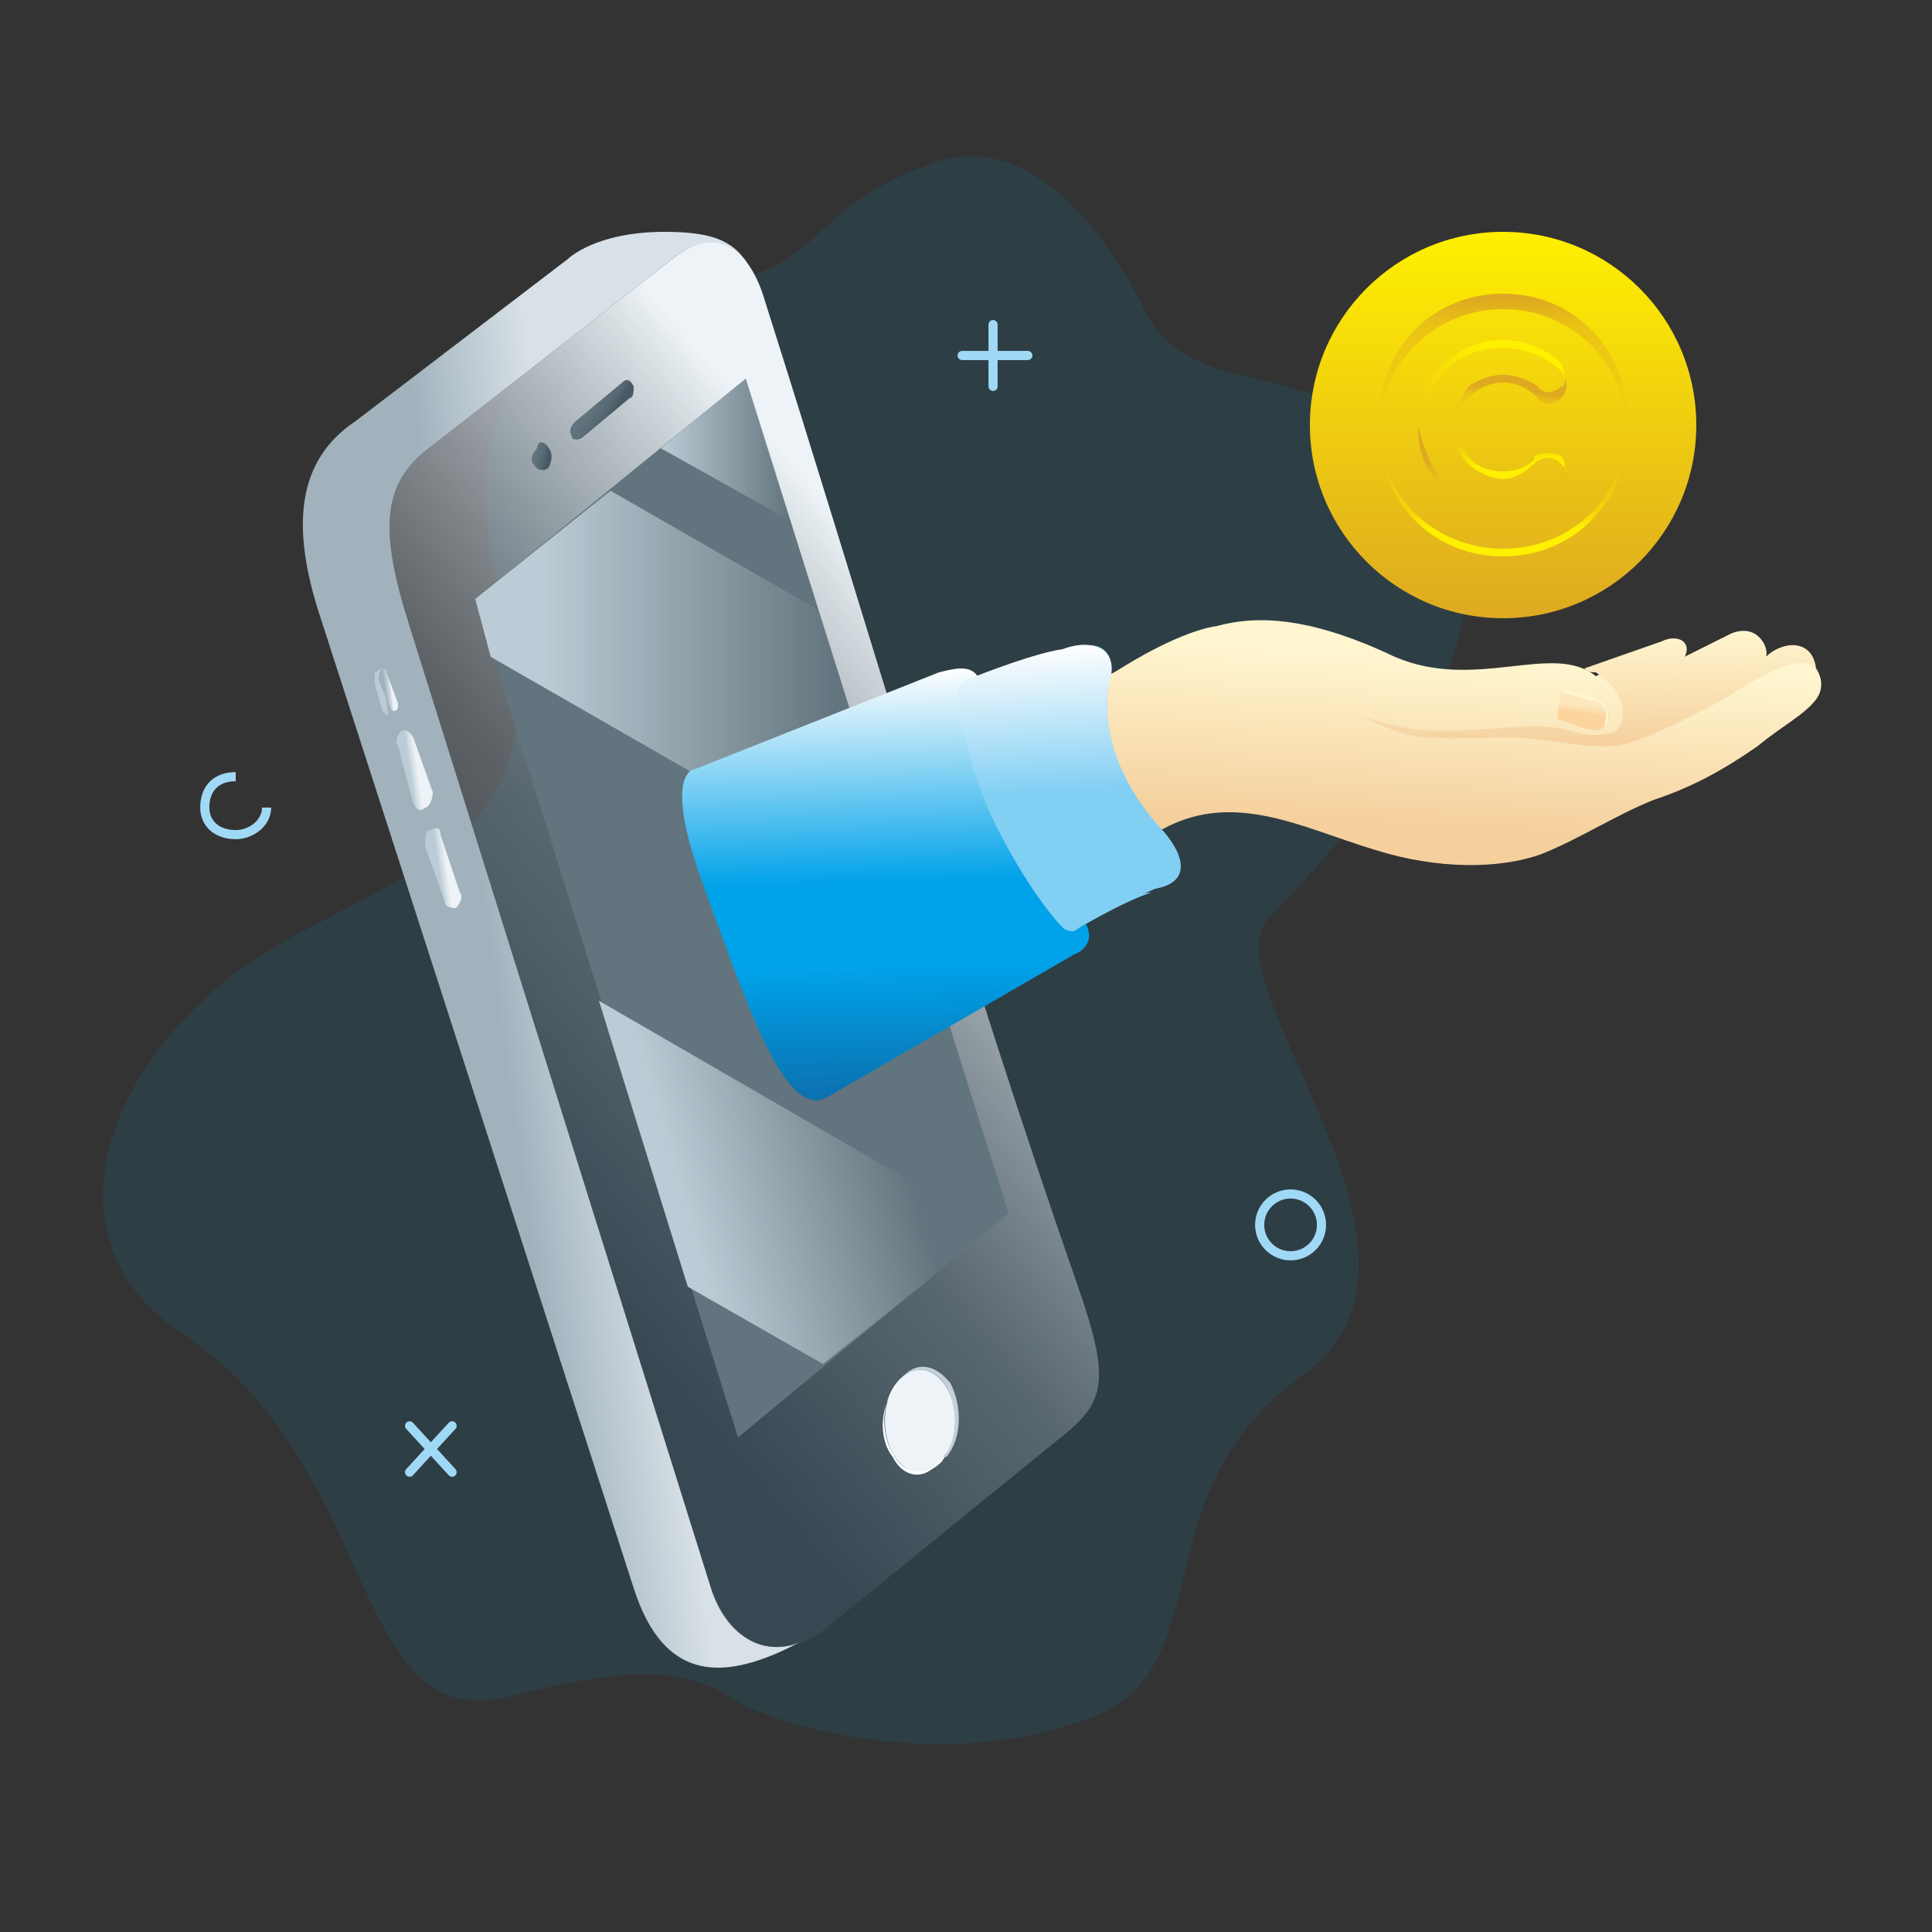 <?xml version="1.0" encoding="UTF-8"?>
<!DOCTYPE svg PUBLIC "-//W3C//DTD SVG 1.1//EN" "http://www.w3.org/Graphics/SVG/1.1/DTD/svg11.dtd">
<!-- Creator: CorelDRAW X7 -->
<svg xmlns="http://www.w3.org/2000/svg" xml:space="preserve" width="500px" height="500px" version="1.1" style="shape-rendering:geometricPrecision; text-rendering:geometricPrecision; image-rendering:optimizeQuality; fill-rule:evenodd; clip-rule:evenodd"
viewBox="0 0 500 500"
 xmlns:xlink="http://www.w3.org/1999/xlink">
 <rect x="0" y="0" width="500" height="500" fill="#333333" stroke="none"/>
 <defs>
  <style type="text/css">
   <![CDATA[
    .str0 {stroke:#A0D9F6;stroke-width:2.362}
    .str1 {stroke:#A0D9F6;stroke-width:2.362}
    .str2 {stroke:#A0D9F6;stroke-width:2.362;stroke-linecap:round;stroke-linejoin:round}
    .fil1 {fill:none}
    .fil14 {fill:#FFF000}
    .fil22 {fill:#FFF6D0}
    .fil5 {fill:#EDF3F6}
    .fil13 {fill:#DEA921}
    .fil26 {fill:#C4D0D7}
    .fil8 {fill:#BCCCD6}
    .fil18 {fill:#82CFF4}
    .fil7 {fill:#62747D}
    .fil25 {fill:white}
    .fil15 {fill:#FFF000;fill-rule:nonzero}
    .fil16 {fill:#DEA921;fill-rule:nonzero}
    .fil0 {fill:#00A2E9;fill-opacity:0.102}
    .fil4 {fill:url(#id18)}
    .fil12 {fill:url(#id19)}
    .fil9 {fill:url(#id20)}
    .fil6 {fill:url(#id21)}
    .fil17 {fill:url(#id22)}
    .fil20 {fill:url(#id23)}
    .fil23 {fill:url(#id24)}
    .fil24 {fill:url(#id25)}
    .fil10 {fill:url(#id26)}
    .fil3 {fill:url(#id27)}
    .fil21 {fill:url(#id28)}
    .fil11 {fill:url(#id29)}
    .fil2 {fill:url(#id30)}
    .fil19 {fill:url(#id31)}
   ]]>
  </style>
    <mask id="id0">
  <linearGradient id="id1" gradientUnits="userSpaceOnUse" x1="177.508" y1="314.572" x2="234.355" y2="298.119">
   <stop offset="0" style="stop-opacity:1; stop-color:white"/>
   <stop offset="1" style="stop-opacity:0; stop-color:white"/>
  </linearGradient>
     <rect style="fill:url(#id1)" x="154" y="258" width="103.591" height="96.088"/>
    </mask>
     <mask id="id2">
  <linearGradient id="id3" gradientUnits="userSpaceOnUse" x1="140.607" y1="179.436" x2="217.112" y2="179.436">
   <stop offset="0" style="stop-opacity:1; stop-color:white"/>
   <stop offset="1" style="stop-opacity:0; stop-color:white"/>
  </linearGradient>
      <rect style="fill:url(#id3)" x="121" y="126" width="115" height="107"/>
     </mask>
     <mask id="id4">
  <linearGradient id="id5" gradientUnits="userSpaceOnUse" x1="171.249" y1="116.667" x2="204.706" y2="116.667">
   <stop offset="0" style="stop-opacity:1; stop-color:white"/>
   <stop offset="1" style="stop-opacity:0; stop-color:white"/>
  </linearGradient>
      <rect style="fill:url(#id5)" x="170" y="97" width="35.819" height="39.395"/>
     </mask>
    <mask id="id6">
  <linearGradient id="id7" gradientUnits="userSpaceOnUse" x1="389.001" y1="77.348" x2="389.001" y2="108.338">
   <stop offset="0" style="stop-opacity:1; stop-color:white"/>
   <stop offset="0.239" style="stop-opacity:0.502; stop-color:white"/>
   <stop offset="1" style="stop-opacity:0; stop-color:white"/>
  </linearGradient>
     <rect style="fill:url(#id7)" x="355" y="74" width="67.225" height="36.796"/>
    </mask>
    <mask id="id8">
  <linearGradient id="id9" gradientUnits="userSpaceOnUse" x1="389.001" y1="136.435" x2="389.001" y2="118.969">
   <stop offset="0" style="stop-opacity:1; stop-color:white"/>
   <stop offset="0.2" style="stop-opacity:0.502; stop-color:white"/>
   <stop offset="1" style="stop-opacity:0; stop-color:white"/>
  </linearGradient>
     <rect style="fill:url(#id9)" x="355" y="110" width="67.225" height="35.95"/>
    </mask>
    <mask id="id10">
  <linearGradient id="id11" gradientUnits="userSpaceOnUse" x1="388.863" y1="90.344" x2="383.604" y2="108.167">
   <stop offset="0" style="stop-opacity:1; stop-color:white"/>
   <stop offset="0.322" style="stop-opacity:0.502; stop-color:white"/>
   <stop offset="1" style="stop-opacity:0; stop-color:white"/>
  </linearGradient>
     <rect style="fill:url(#id11)" x="366" y="87" width="40.321" height="24.57"/>
    </mask>
    <mask id="id12">
  <linearGradient id="id13" gradientUnits="userSpaceOnUse" x1="391.019" y1="120" x2="390.533" y2="113.868">
   <stop offset="0" style="stop-opacity:1; stop-color:white"/>
   <stop offset="1" style="stop-opacity:0; stop-color:white"/>
  </linearGradient>
     <rect style="fill:url(#id13)" x="375" y="109" width="31.235" height="15.496"/>
    </mask>
    <mask id="id14">
  <linearGradient id="id15" gradientUnits="userSpaceOnUse" x1="391.126" y1="101.009" x2="390.578" y2="106.239">
   <stop offset="0" style="stop-opacity:1; stop-color:white"/>
   <stop offset="0.29" style="stop-opacity:0.502; stop-color:white"/>
   <stop offset="1" style="stop-opacity:0; stop-color:white"/>
  </linearGradient>
     <rect style="fill:url(#id15)" x="375" y="96" width="31.235" height="15.857"/>
    </mask>
    <mask id="id16">
  <linearGradient id="id17" gradientUnits="userSpaceOnUse" x1="386.309" y1="118.5" x2="386.309" y2="124.822">
   <stop offset="0" style="stop-opacity:1; stop-color:white"/>
   <stop offset="1" style="stop-opacity:0; stop-color:white"/>
  </linearGradient>
     <rect style="fill:url(#id17)" x="366" y="109" width="40.321" height="24.937"/>
    </mask>
  <linearGradient id="id18" gradientUnits="userSpaceOnUse" x1="153.404" y1="104.589" x2="158.138" y2="107.658">
   <stop offset="0" style="stop-opacity:1; stop-color:#62747D"/>
   <stop offset="0.71" style="stop-opacity:1; stop-color:#556770"/>
   <stop offset="1" style="stop-opacity:1; stop-color:#475A63"/>
  </linearGradient>
  <linearGradient id="id19" gradientUnits="userSpaceOnUse" x1="389.002" y1="60.063" x2="389.002" y2="160.061">
   <stop offset="0" style="stop-opacity:1; stop-color:#FFF000"/>
   <stop offset="1" style="stop-opacity:1; stop-color:#DEA921"/>
  </linearGradient>
  <linearGradient id="id20" gradientUnits="userSpaceOnUse" x1="108.143" y1="199.28" x2="105.987" y2="199.577">
   <stop offset="0" style="stop-opacity:1; stop-color:#EDF3F6"/>
   <stop offset="0.522" style="stop-opacity:1; stop-color:#D5E0E6"/>
   <stop offset="1" style="stop-opacity:1; stop-color:#BCCCD6"/>
  </linearGradient>
  <linearGradient id="id21" gradientUnits="userSpaceOnUse" x1="138.456" y1="117.821" x2="141.695" y2="118.391">
   <stop offset="0" style="stop-opacity:1; stop-color:#62747D"/>
   <stop offset="0.659" style="stop-opacity:1; stop-color:#556770"/>
   <stop offset="1" style="stop-opacity:1; stop-color:#475A63"/>
  </linearGradient>
  <linearGradient id="id22" gradientUnits="userSpaceOnUse" x1="378.129" y1="170.331" x2="375.737" y2="214.455">
   <stop offset="0" style="stop-opacity:1; stop-color:#FFF6D0"/>
   <stop offset="1" style="stop-opacity:1; stop-color:#F5D09D"/>
  </linearGradient>
  <linearGradient id="id23" gradientUnits="userSpaceOnUse" x1="278.897" y1="240.092" x2="274.963" y2="167.645">
   <stop offset="0" style="stop-opacity:1; stop-color:#82CFF4"/>
   <stop offset="0.49" style="stop-opacity:1; stop-color:#82CFF4"/>
   <stop offset="1" style="stop-opacity:1; stop-color:#FEFEFE"/>
  </linearGradient>
  <linearGradient id="id24" gradientUnits="userSpaceOnUse" x1="411.375" y1="193.517" x2="410.868" y2="163.412">
   <stop offset="0" style="stop-opacity:1; stop-color:#F5D09D"/>
   <stop offset="1" style="stop-opacity:1; stop-color:#FFF6D0"/>
  </linearGradient>
  <linearGradient id="id25" gradientUnits="userSpaceOnUse" xlink:href="#id20" x1="115.675" y1="224.44" x2="113.518" y2="224.737">
  </linearGradient>
  <linearGradient id="id26" gradientUnits="userSpaceOnUse" x1="99.323" y1="179.327" x2="99.913" y2="179.235">
   <stop offset="0" style="stop-opacity:1; stop-color:#BCCCD6"/>
   <stop offset="1" style="stop-opacity:1; stop-color:#A1B2BD"/>
  </linearGradient>
  <linearGradient id="id27" gradientUnits="userSpaceOnUse" x1="261.389" y1="186.63" x2="123.761" y2="302.093">
   <stop offset="0" style="stop-opacity:1; stop-color:#EDF3F6"/>
   <stop offset="0.6" style="stop-opacity:0.408; stop-color:#99A4AE"/>
   <stop offset="1" style="stop-opacity:0.408; stop-color:#455566"/>
  </linearGradient>
  <linearGradient id="id28" gradientUnits="userSpaceOnUse" x1="409.769" y1="182.495" x2="409.447" y2="184.643">
   <stop offset="0" style="stop-opacity:1; stop-color:#FDE7BF"/>
   <stop offset="1" style="stop-opacity:1; stop-color:#FBD49E"/>
  </linearGradient>
  <linearGradient id="id29" gradientUnits="userSpaceOnUse" x1="101.312" y1="178.582" x2="99.642" y2="178.816">
   <stop offset="0" style="stop-opacity:1; stop-color:#EDF3F6"/>
   <stop offset="0.361" style="stop-opacity:1; stop-color:#C7D3DA"/>
   <stop offset="1" style="stop-opacity:1; stop-color:#A1B2BD"/>
  </linearGradient>
  <linearGradient id="id30" gradientUnits="userSpaceOnUse" x1="158.688" y1="243.595" x2="126.807" y2="248.084">
   <stop offset="0" style="stop-opacity:1; stop-color:#D8E1E7"/>
   <stop offset="1" style="stop-opacity:1; stop-color:#A1B2BD"/>
  </linearGradient>
  <linearGradient id="id31" gradientUnits="userSpaceOnUse" x1="230.54" y1="283.494" x2="227.577" y2="173.828">
   <stop offset="0" style="stop-opacity:1; stop-color:#0B71B0"/>
   <stop offset="0.302" style="stop-opacity:1; stop-color:#00A2E9"/>
   <stop offset="0.502" style="stop-opacity:1; stop-color:#00A2E9"/>
   <stop offset="1" style="stop-opacity:1; stop-color:#FEFEFE"/>
  </linearGradient>
 </defs>
 <g id="Layer_x0020_1">
  <g id="_668305224">
   <path class="fil0" d="M297 82c0,0 -22,-51 -55,-40 -34,12 -28,27 -56,31 -28,3 -75,16 -56,82 19,67 -33,71 -68,96 -35,26 -51,70 -15,94 52,34 43,105 85,94 43,-11 49,-4 62,3 13,6 52,16 87,3 36,-12 13,-58 56,-89 43,-30 -24,-101 -9,-118 16,-17 71,-72 44,-111 -28,-39 -59,-20 -75,-45z"/>
   <path class="fil1 str0" d="M61 201c-5,0 -8,3 -8,8 0,4 3,7 8,7 4,0 8,-3 8,-7"/>
   <circle class="fil1 str1" cx="334" cy="317" r="8"/>
   <path class="fil1 str2" d="M266 92l-17 0m8 8l0 -16"/>
   <path class="fil1 str2" d="M117 369l-11 12m11 0l-11 -12"/>
   <path class="fil2" d="M92 109l55 -42c0,0 7,-7 25,-7 18,0 21,5 26,18 -5,-13 -13,-20 -24,-11l-63 49c-12,9 -13,21 -5,46l78 249c4,12 13,18 23,14 -19,10 -35,11 -43,-14l-81 -251c-8,-24 -6,-41 9,-51z"/>
   <path class="fil3" d="M111 116l63 -49c11,-9 20,-3 24,11 27,85 52,172 81,255 8,23 7,29 -2,37l-64 52c-12,9 -25,3 -29,-11l-78 -249c-8,-25 -7,-37 5,-46z"/>
   <path class="fil4" d="M164 100l0 0c0,1 0,3 -1,3l-12 10c-1,1 -3,1 -3,0l0 0c-1,-2 0,-3 1,-4l12 -10c1,-1 2,-1 3,1z"/>
   <circle class="fil5" transform="matrix(1.998 3.322 -2.283 2.907 238.11 367.75)" r="3"/>
   <path class="fil6" d="M142 116c1,1 1,3 0,5 -1,1 -3,1 -4,-1 -1,-1 0,-3 1,-4 0,-2 2,-2 3,0z"/>
   <polygon class="fil7" points="193,98 261,314 191,372 123,155 "/>
   <polygon class="fil8" style="mask:url(#id0)" points="257,318 213,353 178,333 155,259 "/>
   <g>
    <polygon class="fil8" style="mask:url(#id2)" points="212,158 235,232 127,170 123,155 158,127 "/>
    <polygon class="fil8" style="mask:url(#id4)" points="193,98 205,135 171,116 "/>
   </g>
   <path class="fil9" d="M104 189l0 0c1,0 2,0 3,2l5 14c0,2 -1,4 -2,4l0 0c-1,1 -2,1 -3,-1l-4 -15c-1,-1 0,-3 1,-4z"/>
   <path class="fil10" d="M97 174c1,0 1,-1 2,-1 0,0 0,0 0,0 -1,1 -1,2 -1,3l3 7c0,1 1,1 1,1 0,0 0,0 0,0 0,0 -1,1 -1,1 -1,0 -1,0 -2,-1l-2 -7c0,-1 0,-2 0,-3z"/>
   <path class="fil11" d="M99 173l0 0c0,0 1,0 1,1l3 8c0,1 0,2 -1,2l0 0c0,0 -1,0 -1,-1l-3 -7c0,-1 0,-2 1,-3z"/>
   <circle class="fil12" cx="389" cy="110" r="50"/>
   <path class="fil13" style="mask:url(#id6)" d="M389 76c18,0 32,14 32,32 0,1 0,1 0,2 -1,-17 -15,-30 -32,-30 -17,0 -31,13 -32,30 0,-1 0,-1 0,-2 0,-18 14,-32 32,-32z"/>
   <path class="fil14" style="mask:url(#id8)" d="M421 111c0,0 0,1 0,1 0,18 -14,32 -32,32 -18,0 -32,-14 -32,-32 0,0 0,-1 0,-1 0,17 14,31 32,31 18,0 32,-14 32,-31z"/>
   <path class="fil15" style="mask:url(#id10)" d="M367 110c0,0 0,0 0,0 0,-6 2,-11 7,-16l0 0 0 0 0 0 0 0c0,0 0,0 0,0 4,-4 9,-6 15,-6 5,0 11,2 15,6l0 0 0 0 0 0c1,2 1,3 1,4 0,0 0,-1 -1,-2l0 0 0 0 0 0c-4,-4 -10,-6 -15,-6 -6,0 -11,2 -15,6 0,0 0,0 0,0l0 0 0 0 0 0 0 0c-4,4 -7,9 -7,14z"/>
   <path class="fil15" style="mask:url(#id12)" d="M397 118c2,-1 5,-1 7,0 1,1 1,3 1,4 0,-1 0,-1 -1,-2 -2,-2 -5,-2 -7,0l0 0 0 0c-2,2 -5,4 -8,4 -3,0 -7,-2 -9,-4l0 0 0 0 0 0 0 0c-3,-3 -4,-6 -4,-9 0,0 0,0 0,-1 1,3 2,6 4,8l0 0 0 0 0 0 0 0c2,3 6,4 9,4 3,0 6,-1 8,-3l0 -1 0 0z"/>
   <path class="fil16" style="mask:url(#id14)" d="M405 98c1,2 0,4 -1,5 -2,2 -5,2 -6,0l0 0 0 0c-3,-3 -6,-4 -9,-4 -3,0 -6,1 -9,4l0 0 0 0 0 0 0 0c-2,2 -3,5 -4,7 0,0 0,0 0,-1 0,-3 2,-6 4,-9l0 1 0 -1 0 0 0 0c3,-2 6,-3 9,-3 3,0 6,1 9,3l0 0 0 0c1,2 4,2 6,0 1,0 1,-1 1,-2z"/>
   <path class="fil16" style="mask:url(#id16)" d="M405 122c1,2 0,3 -1,5l0 0c0,0 0,0 0,0 -4,4 -10,6 -15,6 -6,0 -11,-2 -15,-6l0 0 0 0 0 0 0 0c0,0 -1,-1 -1,-1 -4,-4 -6,-9 -6,-15 0,0 0,0 0,-1 1,5 3,10 6,14 0,0 1,0 1,0l0 0 0 0 0 0 0 0c4,5 9,7 15,7 5,0 11,-2 15,-6 0,0 0,0 0,-1l0 0c1,0 1,-1 1,-2z"/>
   <path class="fil17" d="M297 217c0,0 -14,-26 -14,-37 0,-4 4,-5 7,-7 8,-5 18,-10 25,-11 11,-3 25,-2 46,8 21,9 41,-4 52,5l15 -7c6,-3 9,-2 8,2l12 -6c7,-3 6,8 4,9 6,-5 13,-6 18,0 0,0 3,4 0,8 -3,4 -9,7 -15,12 -10,7 -18,11 -27,14 -10,4 -19,10 -29,14 -11,4 -27,4 -43,-1 -20,-6 -39,-17 -59,-3z"/>
   <path class="fil18" d="M274 239c1,1 2,3 2,3 0,0 15,-9 22,-11 -5,0 -19,6 -24,8z"/>
   <path class="fil18" d="M303 218c-1,-2 -2,-3 -3,-4 -15,-17 -14,-32 -13,-37 2,-7 -1,-10 -5,-10 1,1 3,1 3,6 0,5 -2,9 1,21 4,12 13,18 17,24z"/>
   <path class="fil19" d="M255 180l-2 -5c-2,-3 -6,-2 -10,-1l-63 25c0,0 -9,0 2,30 11,30 21,61 32,55l64 -37c0,0 6,-2 3,-8 -3,-6 -26,-59 -26,-59z"/>
   <path class="fil20" d="M275 168c-7,1 -20,6 -25,8 -1,1 -2,1 -2,3 0,4 1,14 8,31 8,17 16,27 19,30 1,1 2,1 3,1 4,-3 16,-9 21,-11 11,-2 6,-11 1,-16 -15,-17 -14,-32 -13,-37 3,-9 -4,-12 -12,-9z"/>
   <path class="fil21" d="M403 186c0,0 7,3 10,3 4,0 4,-6 2,-7 -2,-2 -11,-4 -11,-4l-1 8z"/>
   <path class="fil22" d="M415 188c2,-1 1,-5 0,-6 -2,-2 -11,-4 -11,-4l0 1c2,1 8,2 10,3 2,1 2,4 1,6z"/>
   <path class="fil23" d="M410 173l20 -7c4,-2 8,0 6,4l12 -6c7,-3 10,4 9,6 4,-4 12,-5 13,3 -4,-4 -13,1 -24,8 -11,6 -24,12 -28,12 -9,1 -19,-3 -34,-2 -15,0 -19,1 -32,-6 17,7 30,3 46,3 9,0 10,3 17,2 4,0 5,-3 5,-5 0,-1 0,-1 0,-2 -1,-4 -4,-7 -7,-9 -1,0 -2,0 -3,-1z"/>
   <path class="fil24" d="M111 215l0 0c2,-1 3,-1 3,1l5 15c1,1 0,3 -1,4l0 0c-1,0 -3,0 -3,-2l-5 -14c0,-2 0,-4 1,-4z"/>
   <path class="fil25" d="M244 378l-1 0c-3,5 -9,5 -12,-1 -4,-5 -3,-14 1,-18 0,-1 0,-1 0,-1 -4,5 -4,13 -1,18 3,6 9,6 13,2z"/>
   <path class="fil26" d="M246 358c3,6 3,14 -1,19 0,0 -1,0 -1,0 4,-4 4,-12 1,-18 -3,-5 -8,-6 -12,-2l0 0c4,-5 9,-4 13,1z"/>
  </g>
 </g>
</svg>
